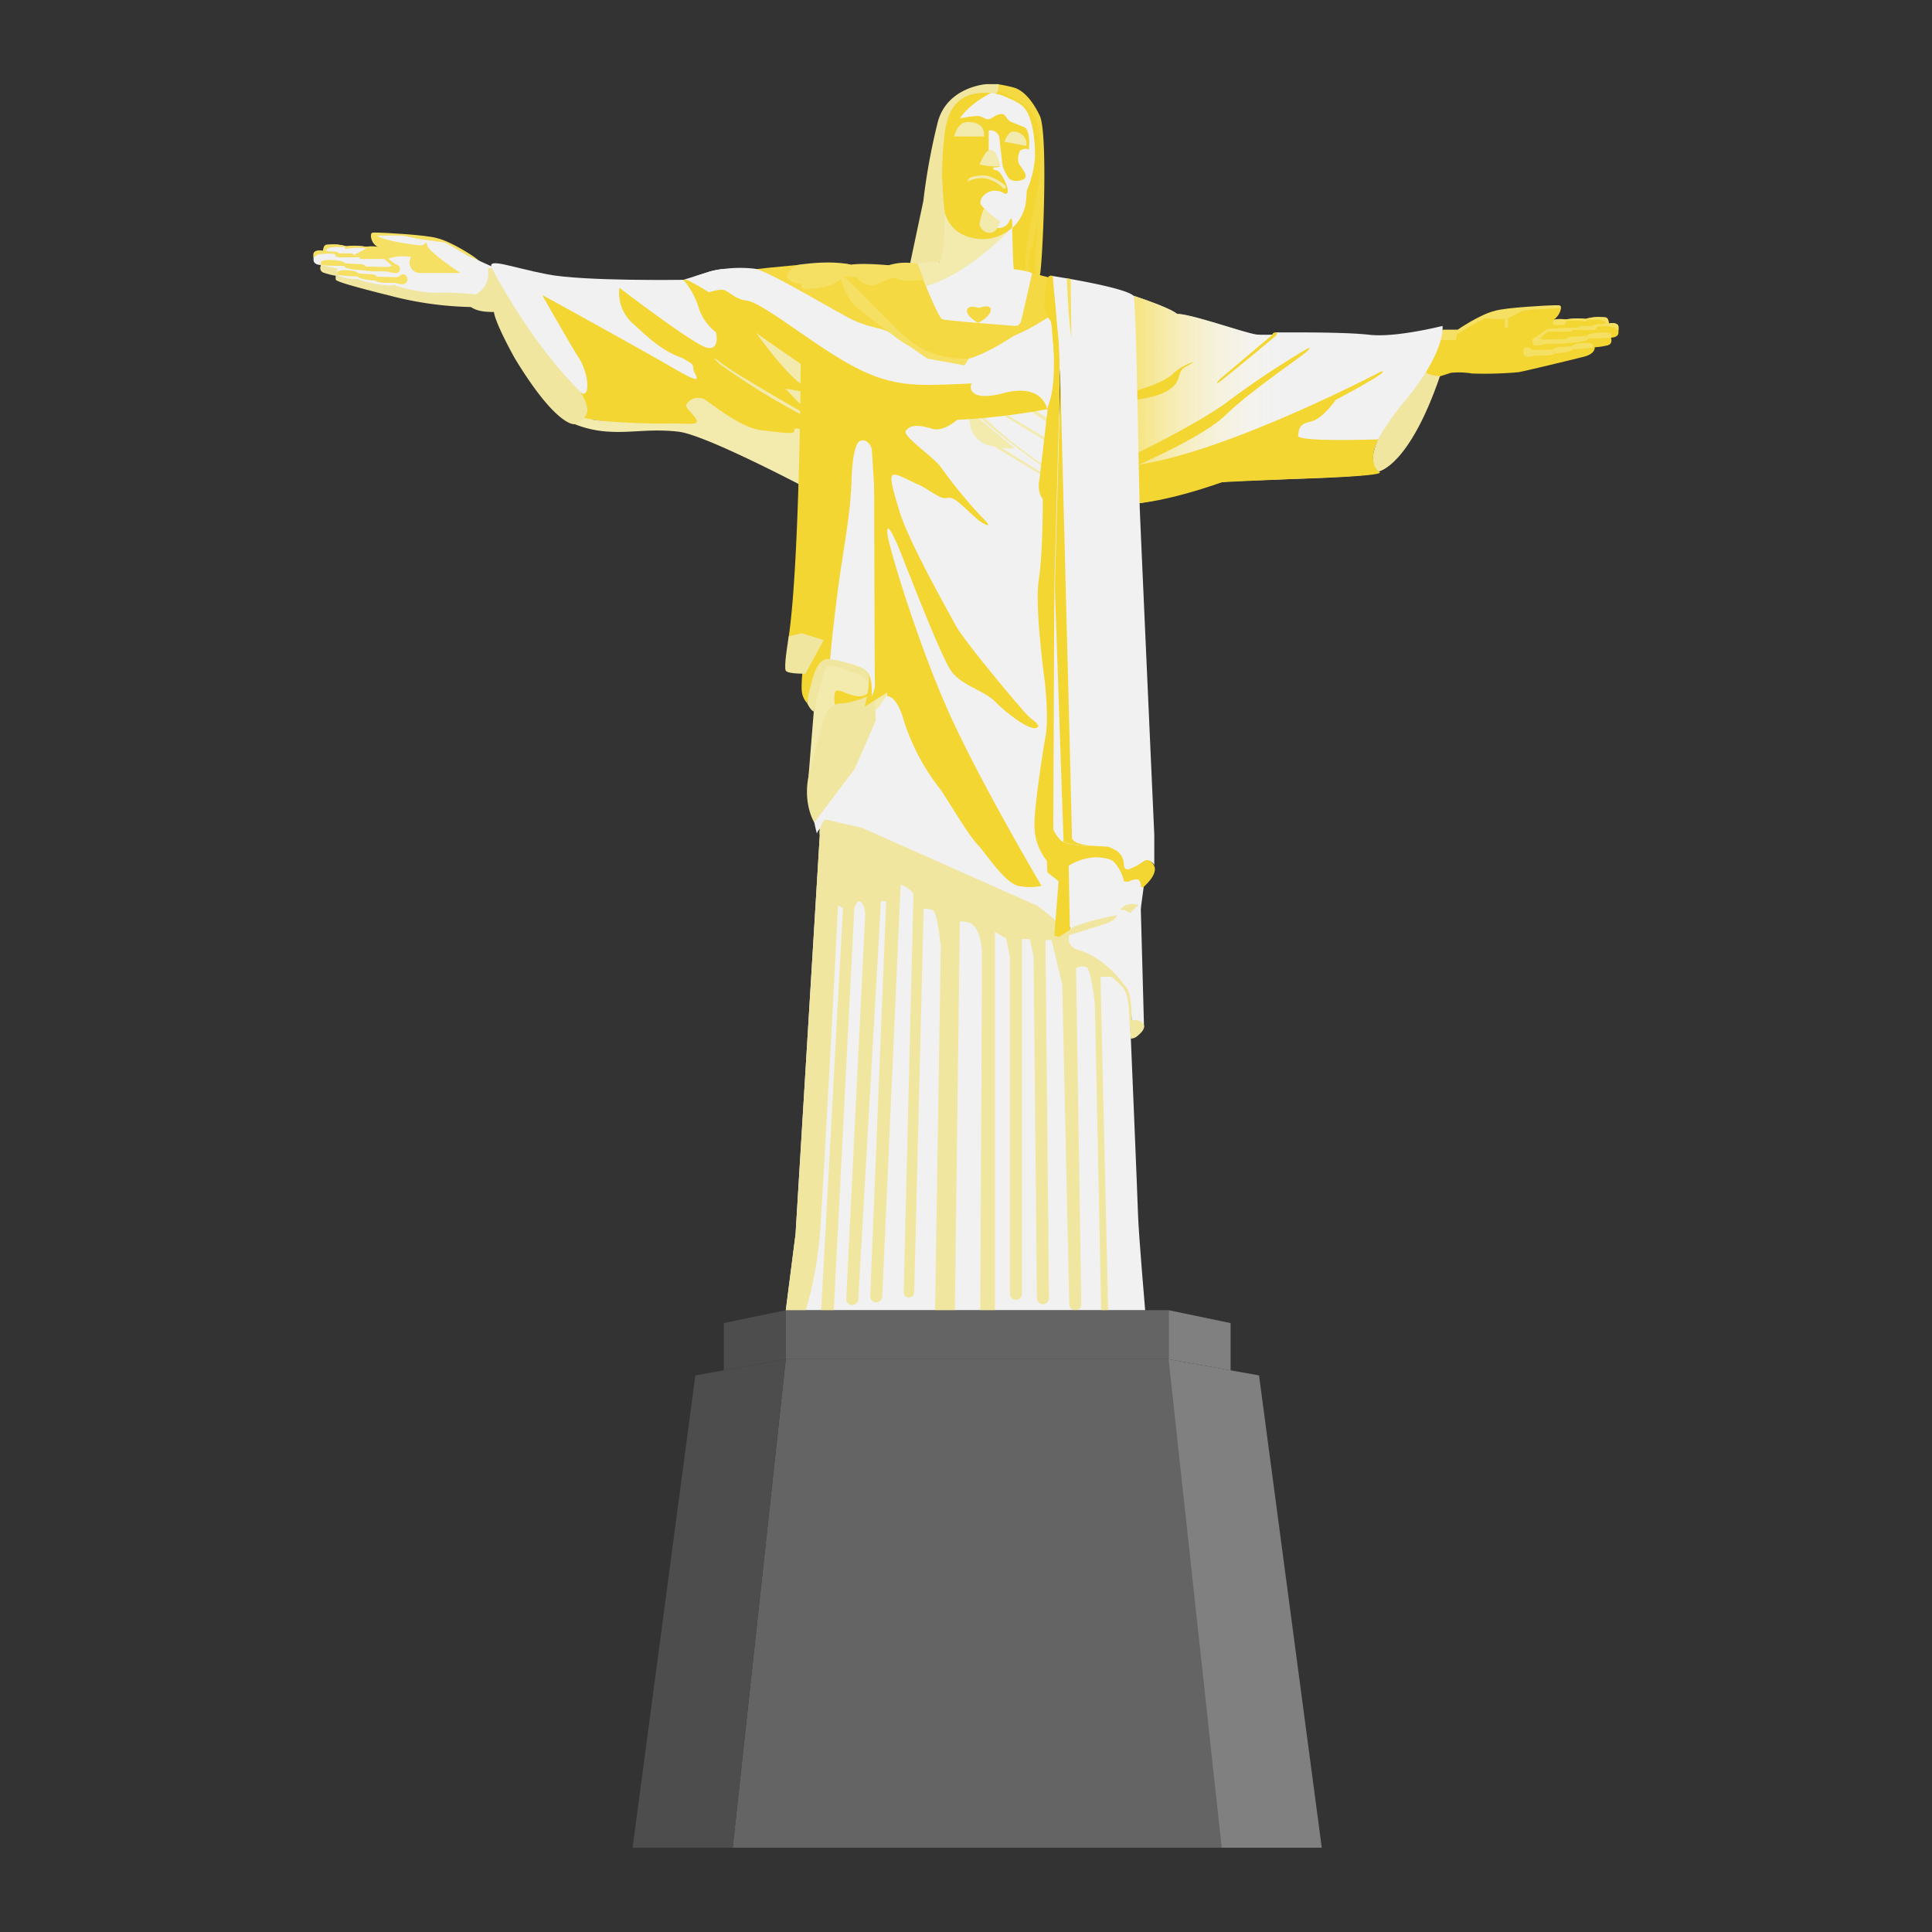 <svg id="Layer_1" data-name="Layer 1" xmlns="http://www.w3.org/2000/svg" xmlns:xlink="http://www.w3.org/1999/xlink" viewBox="0 0 460 460"><rect x="0" y="0" width="460" height="460" fill="#333333" stroke="none"/><defs><style>.cls-1{fill:#f4d942;}.cls-2{fill:#f3d632;}.cls-3{fill:#f1e6a0;}.cls-4{fill:#f6e063;}.cls-5{fill:#f1f1f1;}.cls-6{fill:#f3eaad;}.cls-7{fill:url(#linear-gradient);}.cls-8{fill:#646464;}.cls-9{fill:#4d4d4d;}.cls-10{fill:gray;}</style><linearGradient id="linear-gradient" x1="343.46" y1="95.2" x2="266.4" y2="95.2" gradientUnits="userSpaceOnUse"><stop offset="0.48" stop-color="#fff" stop-opacity="0"/><stop offset="1" stop-color="#f6e063"/></linearGradient></defs><title>rio</title><path class="cls-1" d="M236.72,22.43a22.71,22.71,0,0,1,6.61,2.74c1.88,1.53,2.69,7,2.69,7s.59,7.43-1.15,11.55-1.46,6.58-2,8A4.85,4.85,0,0,1,240.6,54a77.36,77.36,0,0,0,.47,10.72,4.52,4.52,0,0,0,3.23.35c.6.7,2.69.5,3.24.5s2.21-33.57,0-38.09-4.51-6.18-6.17-6.64-3.65-.78-3.65-.78Z"/><path class="cls-2" d="M244.28,65a37.75,37.75,0,0,1,1-11.5,63.94,63.94,0,0,0,2.33-15.38c.17-4.82,0-9.31-2.24-11.72-2.09-2.89-8.5-5.05-8.5-5.05V23l6.76,12.29L240.6,54,240,64.45Z"/><path class="cls-2" d="M246.88,52.55s.2,5-.46,7.45c0,1.59-.3,3.83.24,5s-1.16.61-1.16.61a9.07,9.07,0,0,1-.72-3.25,16.75,16.75,0,0,1,1.06-3.88A43.16,43.16,0,0,0,246.88,52.55Z"/><path class="cls-3" d="M216.57,63.31l7.76-1a42.42,42.42,0,0,0,.94-12.1c-.12-5.69-1.22-11.58-.27-16.43s2.76-9,5-10.14c2.37-.47,6-.79,7.35-1.52.41-.37.41-2.09.41-2.09H234.9s-9.34.57-11.61,9a148.8,148.8,0,0,0-3.45,18.83Z"/><path class="cls-4" d="M89.89,55.38c-1.26,0-1.56-.1-1.56.7,0,0,6,.19,8.28.49s3.13,1.88,5.52,2.07,3.24-.24,4.19-.11,8.49,4.15,8.49,4.15l-1.89-1.49s-5.25-3.62-8.84-4.48C101.63,55.92,91.15,55.38,89.89,55.38Z"/><path class="cls-5" d="M88.33,56.09a4.28,4.28,0,0,0,1.75,2.76,10.6,10.6,0,0,0-2.83-.07,19.66,19.66,0,0,0-4.82-.13,11,11,0,0,0-4.73-.31c-.79.24-.75,1.4-.75,1.4s-2.16-.31-2.3.79v1.34s-.14,1.17,1.78,1.23c-.14.48-.34,1.47.75,1.82a17.93,17.93,0,0,0,3.12.48s-.24,1.54,2.64,2.26S96.82,71,98.47,71.32a90.75,90.75,0,0,0,11.07.31,19.22,19.22,0,0,1,5-.17l2.62.84,2.28.53,2.43-1.06V69.6l-4.66-6.1-5.82-2.64L106,57.75l-6.17-.82s-3.7-.82-4.15-.84S88.33,56.09,88.33,56.09Z"/><polygon class="cls-4" points="101.72 58.42 101.72 60.7 100.96 60.7 100.96 58.2 101.72 58.42"/><path class="cls-4" d="M80.42,65.46a46.48,46.48,0,0,0,4.87.39c0,.75,4.3,1,4.3,1s-.16.49,2.63.49,2.19.16,2.94.29,1.56,0,1.76-.71A1.14,1.14,0,0,0,96,65.32c-.49-.16-.74.67-1.65.67s-4.39-.11-4.66-.11c0,0,.07-.51-1.29-.58s-3.1-.2-3.1-.2-.13-.76-3.39-.78C79.59,64.32,80.42,65.46,80.42,65.46Z"/><path class="cls-3" d="M136.75,101s-4.25.67-14.16-15.66c0,0-4.52-8-5-11.06-2.37,0-4-.22-5.49-1.18A82.16,82.16,0,0,1,93.2,70.49C83.73,68.12,80,67,79.95,66.57a2.57,2.57,0,0,1,0-.92,13.93,13.93,0,0,1-3.07-.81,1.21,1.21,0,0,1-.59-.7,1.87,1.87,0,0,1,.14-1l4,.81s-.45.93-.13,1.48,4,1.23,4.56.93a23.82,23.82,0,0,0,4.65,1.24s4.4.74,4.4.1c0,.54,6.38,2,9.54,2a77.13,77.13,0,0,1,10,.4c1-.89,3.31-2.27,2.72-6.23l.88-.08,10.54,10.51,10.63,17,3.21,6-.4,3.36Z"/><path class="cls-5" d="M162.72,66.62S139,67,130.34,65.32s-14.42-4.07-13.24-1.55,10.1,18.78,21.24,29.66,37.47,1.29,37.47,1.29l6.72-11.44Z"/><path class="cls-2" d="M162.72,66.62a18.74,18.74,0,0,1,3.61,6.58,11.94,11.94,0,0,0,4.15,5.91s1,4.21-2,3.72-21-14.32-21-14.32a9.72,9.72,0,0,0,2.91,8.25c3.72,3.32,6.86,6.67,12.25,8.55,1.73,1.19,2.42,1.15,2.45,2.53s3.75,4.77-5-.32-31-17.29-31-17.29,6.29,11.16,8.78,15.08,2.62,9.83.39,8.12c0,0,3,4.49.71,6,.79.87,29.58,3.35,29.58,3.35l26.08,7.68-.43-24Z"/><path class="cls-6" d="M178,76.39s8.83,13,13.59,15.6,2.73-5.49,2.73-5.49Z"/><polygon class="cls-6" points="192.17 93.42 186.97 92.53 191.54 97.23 192.17 93.42"/><path class="cls-6" d="M192.17,98.79S175.4,89.27,171.83,86.5s-.5.16-.5.16a167.92,167.92,0,0,0,20.5,12.61C192.94,99.27,192.17,98.79,192.17,98.79Z"/><path class="cls-6" d="M192.17,116.3s-24.07-12.74-30.58-13.51-11.2.3-16.35,0a25.65,25.65,0,0,1-8.49-1.83s1.81-.2,2.3-1.52c2.23,1,15.76,1.53,19.8,1.39s7.67.64,7-.83-3-3-2.37-3.77a3.25,3.25,0,0,1,4.81-.77c2.58,1.74,8.37,6.48,13.18,7s7.88,1.12,7.67,0,3.07.28,3.07.28Z"/><path class="cls-5" d="M194.5,198.49s.88-4.1,8,0,28.39,15.69,28.39,15.69l14.74,7.1a64,64,0,0,0,6.92,2.07s3.34-18.65,2.11-50.31-2.45-75.76-2.45-75.76a125,125,0,0,0-24.71,0c-11.64,1.43-18.79.41-18.79.41V160s-.31,5.94-2.35,7.3-7,1.36-8.42,3.91-4.76,13.36-4.68,18.37A36.34,36.34,0,0,0,194.5,198.49Z"/><path class="cls-6" d="M192.51,184.8l1.25-15.44,1.92-10.92,7.37-1s8.95,6.72,8.88,6.91-2.53,3.84-2.53,3.84Z"/><path class="cls-2" d="M198.76,167.78s-.46-3.18.48-3.35,1.58.47,2.91.85,2.95,1.07,4.66-.36-.46,2.38-.46,2.38Z"/><path class="cls-3" d="M193.89,195.85s-3.08-4.84-1.08-12.32,3.3-13,4.17-14.16a3.91,3.91,0,0,1,3.38-1.91c1.66,0,6.41-1.34,7.17-2.43s1,6.52,1,6.52l-5,11.47Z"/><path class="cls-3" d="M192.17,167.4s.82,1.79,1.6,2c.43-2,2.35-9.73,3-10.51s2.87-.09,4.26.52,4.47.87,5.47,3,2.64,5.13,1.76,1.61-1.41-5-1.41-5l-1.13-4.26-6.33.35-4,.54L192.17,162Z"/><path class="cls-1" d="M249.77,66.06l-4-1-27.27-2.15s-2.12-.73-6.91.26l-9-.12s-2.76-.86-13.51.12-10.5,1.13-10.5,1.13l32.66,15.94L222,85.32,229.66,87,248,78l2.5-3.74Z"/><path class="cls-2" d="M371.67,73.38a4.28,4.28,0,0,1-1.75,2.76,10.6,10.6,0,0,1,2.83-.07,19.66,19.66,0,0,1,4.82-.13,11,11,0,0,1,4.73-.31c.79.24.75,1.4.75,1.4s2.16-.31,2.3.79v1.34s.14,1.17-1.78,1.23c.14.48.34,1.47-.75,1.82a17.93,17.93,0,0,1-3.12.48s.24,1.54-2.64,2.26-13.88,3.39-15.52,3.67a90.75,90.75,0,0,1-11.07.31,19.22,19.22,0,0,0-5-.17l-2.62.84-2.28.53-2.43-1.06V86.9l5.48-7.18,5-1.56L354,75l6.17-.82s3.7-.82,4.15-.84S371.67,73.38,371.67,73.38Z"/><polygon class="cls-4" points="343.45 78.49 347.07 78.49 346.63 80.97 342.84 80.97 343.45 78.49"/><path class="cls-3" d="M328.26,112.26s7.21-1.17,14.58-22.67c-3.76-.35-3.26-1.14-3.26-1.14S321.83,107.84,328.26,112.26Z"/><path class="cls-5" d="M269.89,70.42s8.51,2.74,10.37,4.32c3.54,0,16.93,4.84,19.16,4.93a34.76,34.76,0,0,0,3.54,0s-.08-.57,1.61-.53,15.22-.15,21.49.57,17.39-2.11,17.39-2.11,1,5.84-8.91,17.82-8.17,15.3-6.27,16.83-33.84,2-37.26,2.52-13.27,4.35-21.11,5.18S269.89,70.42,269.89,70.42Z"/><path class="cls-7" d="M269.89,70.42s8.51,2.74,10.37,4.32c3.54,0,16.93,4.84,19.16,4.93a34.76,34.76,0,0,0,3.54,0s-.08-.57,1.61-.53,15.22-.15,21.49.57,17.39-2.11,17.39-2.11,1,5.84-8.91,17.82-8.17,15.3-6.27,16.83-33.84,2-37.26,2.52-13.27,4.35-21.11,5.18S269.89,70.42,269.89,70.42Z"/><path class="cls-2" d="M269.8,93.18s6.42-1.56,9.26-4a12.74,12.74,0,0,1,4.86-2.93s.68-.12-1.82,1.18c-1.68,1.05-1.07,2.94-2.48,4.31s-3.36,2.74-9.7,3.49A2.38,2.38,0,0,1,269.8,93.18Z"/><path class="cls-2" d="M269.17,108.65s16.82-8.05,23.7-13.45A210.49,210.49,0,0,1,311.27,83s1.39-.65-.27.82-13.58,9.52-19.19,15-22.17,12.45-22.17,12.45Z"/><path class="cls-2" d="M328.86,88.44s-35.89,18.87-57.73,22.2c-15.56,8.81,0,9.16,0,9.16s6.81-.41,19.87-5c9.75-.49,18-.79,18-.79s22.65-.64,19.22-1.73c-2.88-2.75-.08-7.67-.08-7.67s-19.28.7-19.07-.86.14-2.78,3-3.37,5.95-5.16,5.95-5.16S331.88,87.9,328.86,88.44Z"/><polygon class="cls-5" points="272.3 211.25 271.13 219.88 254.8 221.47 252.49 206.25 264.32 199.33 272.65 209.6 272.3 211.25"/><polygon class="cls-8" points="291.06 439.93 174.45 439.93 187.09 323.63 278.42 323.63 291.06 439.93"/><polygon class="cls-9" points="187.09 323.63 165.56 327.48 150.62 439.93 174.45 439.93 187.09 323.63"/><polygon class="cls-9" points="187.09 323.63 172.33 326.27 172.33 315.02 187.09 311.95 187.09 323.63"/><polygon class="cls-10" points="278.24 323.63 299.77 327.48 314.71 439.93 290.88 439.93 278.24 323.63"/><polygon class="cls-10" points="278.24 323.63 293 326.27 293 315.02 278.24 311.95 278.24 323.63"/><path class="cls-3" d="M267.8,235.76s-.57-.33-1.73.67-1.22-1.41-1.27-3.74S267.8,235.76,267.8,235.76Z"/><path class="cls-5" d="M162.72,66.62s39.93,29.29,46,31.06,43.5-.41,43.5-.41.23-17.47-1.22-22c-1.56-.22-3.46,2.12-9.59,4.68C235.81,83.6,231,85.83,228,85.83s-10.37-1.9-15.16-5.91c-2.68-2.34-5.13-1.23-11.15-4.46s-19-11-22-11.48a30.47,30.47,0,0,0-10.7.67C166.68,65.42,162.72,66.62,162.72,66.62Z"/><path class="cls-5" d="M195.19,198.81l-5.77,95L187.09,312h85.57s-1.57-18.27-1.7-22.79-1.86-45.5-1.86-45.5l1.2-9.58-23.15-18.36L205.23,197.1l-8.78-2S194.76,196.88,195.19,198.81Z"/><path class="cls-3" d="M265.2,232.16l-8-8.35-10.08-8.09L205.23,197.1l-8.78-2a4.72,4.72,0,0,0-1.26,3.71l-5.77,95L187.09,312l4,2.08s3.44-8.65,4.32-22.83,2.82-50.28,2.82-50.28l1.31-25.41,1.17.65-5.3,97.75,3,.15,5-97.9c.3-.92.8-1.91,1.48-1.47,1.19.76,1.1,3.21,1.1,3.21h0l-4.5,91.26a1.43,1.43,0,0,0,2.86.14l5.4-94.78H211l-3.8,94a1.43,1.43,0,1,0,2.86.13L214.43,211a1.37,1.37,0,0,0-.05-.33,5.22,5.22,0,0,1,3.11,2.21l-2.33,94.76a1.25,1.25,0,1,0,2.51.06l2.25-91.34a5.52,5.52,0,0,1,2.2.38c1.12.49,1.87,8.71,1.87,8.71L222.6,314h4.73l1.2-94.58a5,5,0,0,1,2.66.47c2.65,1.68,2.62,7.22,2.62,7.23L233.39,314h3.5V221.87l2.68,1.55.89,4.45v80.19a1.43,1.43,0,1,0,2.87,0V223.59h1.85l.91,4.15.79,81.34a1.43,1.43,0,1,0,2.87,0l-.8-82.56v-2.72h1.42l2.54,10.6,1.67,76.15a1.43,1.43,0,1,0,2.87,0l-1.24-80a2.66,2.66,0,0,1,2.48-.26c1.15.63,2,8.9,2,8.9h0l1.64,80,1.69,0-2-86.62h2.8Z"/><rect class="cls-8" x="187.09" y="311.95" width="91.15" height="11.68"/><path class="cls-3" d="M266,217.89s-11.79,2-13.33,4.88,6.45,6.54,6.45,6.54,6.16,2.69,8.66,6.45c1.12,1.92,1.12,7.13,1.12,7.13l.53,0,.49-4.87-1.34-4.63-7.38-5.4-4-4.15,7.58-3.43Z"/><path class="cls-5" d="M272.39,244.66l-.79-29s-3.64-.65-4.29.32L266,217.89s-.08,1.21-3.15,2.18l-8.25,2.59s-1,2.59,2.27,3.56,7.57,3.63,11.49,9.14c1.23,2.12,1.08,7.51,1.08,7.51Z"/><path class="cls-3" d="M269.24,247.3a2.62,2.62,0,0,0,1.74-.78c1-.84,2.07-2,.9-3.13-.56-.67-3-.5-3-.5Z"/><polygon class="cls-6" points="245.56 97.23 250.2 100.01 250.04 100.97 245.03 97.7 245.56 97.23"/><polygon class="cls-6" points="239.11 98.38 248.91 104.28 249.11 105.09 238.1 98.38 239.11 98.38"/><path class="cls-6" d="M234,99.1a110.35,110.35,0,0,0,14.74,11.82v.47a173.23,173.23,0,0,1-15.48-12Z"/><path class="cls-6" d="M230.87,98.79s-.74,4.9,3.73,7a24.14,24.14,0,0,0,7.08,1l-9.29-7.71Z"/><polygon class="cls-6" points="248.41 112.83 237.71 106.14 235.65 105.68 248.41 113.38 248.41 112.83"/><path class="cls-3" d="M266.84,216.66a2.72,2.72,0,0,1,2.07.67.21.21,0,0,0,.32,0,6.68,6.68,0,0,1,1.9-1.78,4,4,0,0,0-3.17,0C266.59,216.34,266.84,216.66,266.84,216.66Z"/><path class="cls-5" d="M250.2,65.65s17.42,2.65,19.69,4.77c.68.76,1.19,43.65,1.53,51.83s3.41,76.52,3.41,76.52V206a1.83,1.83,0,0,0-2.5-.85c-1.6,1.18-2.94,2.29-4.08,1.91s0-2.67-2-4.28-5.08-1.27-6.12-1.18-5.6-.21-7.15-1.16a5.55,5.55,0,0,1-2.1-3l.25-57.65s1.34-40.18,1.34-48.59C252.05,82.67,250.2,65.65,250.2,65.65Z"/><path class="cls-4" d="M254,66.27s.34,9.65,1.09,14.08l-.15-13.92Z"/><path class="cls-2" d="M253.23,200.44l-2.08-60.58,1.34-48.59L254.67,176l.56,23.43s-.16,1.33,3.76,1.84A13.12,13.12,0,0,1,253.23,200.44Z"/><path class="cls-2" d="M250.2,65.65a28.24,28.24,0,0,0-1.4,6.19c0,2,.57,3.86,1.4,3.86,0,0,2.06,14.67-.7,21.18-.7,6.22-2,17.24-2,17.24s-.72,2.79.79,4.72c0,3.08-.05,13.23-1,19.53s1.46,23.82,1.46,23.82,1,8.58.23,12.88-2.95,18.46-2.66,22a13.18,13.18,0,0,0,2.93,7.87l.14,2.79,2.65,2.07-1,12.95,1,.36,2.7-1.66-.3-15.33a13.55,13.55,0,0,1,6.34-2c3.24,0,4.36,1,4.36,1a10.58,10.58,0,0,1,2.5,4.77h1.15a3.62,3.62,0,0,1,2-.51c.89.17.89,1.87.89,1.87h.51s3.78-3.11,2.53-5.24-2.5-.85-2.5-.85-3.21,2.13-4,1.8c-.5-.14-.55-.53-.64-1.13a3.85,3.85,0,0,0-1.81-3.31c-1.75-1-2.16-.94-2.16-.94l-4.73-.26a13,13,0,0,1-5.77-.89c-1.15-.47-2.33-2.93-2.33-2.93l.25-57.65,1.34-48.59S251.65,69.81,250.2,65.65Z"/><path class="cls-2" d="M303,79.67,290.49,90.22s-1.39,1.49-.36.87S303.72,80,303.72,80s.74-.9,0-.85S303,79.67,303,79.67Z"/><path class="cls-4" d="M347.07,78.49s5.25-3.62,8.84-4.48c2.47-.79,12.95-1.33,14.2-1.33s1.56-.1,1.56.7c0,0-6,.19-8.28.49s-3.13,1.88-5.52,2.07-3.24-.24-4.19-.11-6.8,3.78-6.8,3.78Z"/><path class="cls-2" d="M190.65,86.5s-.27,49.88-3.06,66.39c0,0-.33-.76,2.58-1.06s4.14,1.06,4.14,1.06-1.76-.91-2.38,1.62-1.29,8.05-1,10.28a5,5,0,0,0,1.22,2.61s1.07-6.67,2.68-9.05,3.53-1.15,4.6-1,5.83,1.3,7.06,2.65-.61,8.25-.61,8.25l5.37-3.38-1.69-68.73Z"/><polygon class="cls-4" points="358.28 75.72 358.28 78 359.04 78 359.04 75.5 358.28 75.72"/><path class="cls-4" d="M379.23,82.76a46.48,46.48,0,0,1-4.87.39c0,.75-4.3,1-4.3,1s.16.49-2.63.49-2.19.16-2.94.29-1.56,0-1.76-.71a1.14,1.14,0,0,1,.87-1.56c.49-.16.74.67,1.65.67s4.39-.11,4.66-.11c0,0-.07-.51,1.29-.58s3.1-.2,3.1-.2.13-.76,3.39-.78C380.06,81.62,379.23,82.76,379.23,82.76Z"/><path class="cls-4" d="M383.57,80.39s-2.37.23-5.54.19c.28.88-4.86,1.08-4.86,1.08a15.75,15.75,0,0,1-3.24.21c-3.15,0-2.24.18-3.1.31s-1.71.26-1.94-.45,0-1.25,1-1.56c.55-.16.83.67,1.86.67s5-.11,5.26-.11c0,0-.08-.51,1.46-.58s3.5-.2,3.5-.2.15-.76,3.83-.78C384.44,79.17,383.57,80.39,383.57,80.39Z"/><path class="cls-4" d="M365.86,80.17l2.41-1.79a58.62,58.62,0,0,1,7.45-.33.91.91,0,0,1,.76-.43h2.89s-.13-.43,1.35-.43,1.58-.23,1.58-.23.36-1-3.48-.83c-1.94,0-1.24-.21-1.24-.21a10.09,10.09,0,0,1,3.28-.44c1.45.13,2-.33,2.2,1.54,1.18-.29,2.3,0,2.3.79v.85a5.22,5.22,0,0,1-.82-.62c-.43-.39-3.87-.49-4.27-.23s.26.75-1.35.75-2.46,0-2.46,0-2.2-.1-2.2.1.46.3-1.35.3h-4.4l-2.1,1.79Z"/><path class="cls-2" d="M249.32,75.69s.88-.7,1.17,2.69c0,3.82,2,11-1.17,19.05,2.33.94,2.87-.16,2.87-.16s.65-19-1.22-22C250.91,75,249.32,75.69,249.32,75.69Z"/><path class="cls-2" d="M249.32,97.43s-1-6.58-11-3.66c-7.68,1.77-7.37-1.61-7.07-2.15s.77-.23-8.45,0-14.75-1.31-23.2-6.45S181.17,72,177.79,71.57s-4.37-2.71-6.07-2.58a11.07,11.07,0,0,0-2.91.61s-5-3.09-5.55-3l-.55.06s34.31,25.67,46,31.06S249.32,97.43,249.32,97.43Z"/><path class="cls-4" d="M369.91,76.14a6.7,6.7,0,0,1,2.83-.07,15.72,15.72,0,0,1,4.82-.13s.76.75-.11.61a14.73,14.73,0,0,0-4.68-.1.58.58,0,0,1-.49.85,8,8,0,0,1-2.37,0C369.55,77.1,369.91,76.14,369.91,76.14Z"/><path class="cls-5" d="M169.19,64.59a19.84,19.84,0,0,1,2.55-.51c2.22-.13,4.05,2.46,4.05,2.46a4.31,4.31,0,0,1-2.77-.67c-1.49-.9-1.58-1.14-2.08-1.17a13.31,13.31,0,0,0-1.5.08s2.19,1,2.34,1.41-2-.7-2.75-.74-3.86.42-3.86.42Z"/><path class="cls-5" d="M223.71,62.46a14.71,14.71,0,0,0-5.19.44c1,3,4.82,12.74,5.85,13.11s17,1.56,17,1.56a1.43,1.43,0,0,0,1.7-1c.37-1.26,2.67-11.56,2.67-11.56a18.06,18.06,0,0,0-4.37-.89c-.22-1.76-.37-10.08-.37-10.08L225,51S225.12,60.83,223.71,62.46Z"/><path class="cls-2" d="M250.17,76.38a6.8,6.8,0,0,1-1.51-3.07c-.06-2.34.41-6.59,1-7.45.65-.52,1,0,1,0l1,12.08Z"/><path class="cls-5" d="M204.52,105.13s-1.53.89-1.78,9.31-2,16.32-3.31,26.52-1.79,16-1.79,16,7.48,1.27,8.88,3.08,1,5.78,1,5.78a7.31,7.31,0,0,0,.8-2.66c-.1-.85-.19-51.69-.19-51.69s.18-4.7-1.47-6.08A1.64,1.64,0,0,0,204.52,105.13Z"/><path class="cls-3" d="M187.59,152.89s-1,6-.5,6.8,4.68.72,4.68.72l4.35-8-5.2-1.65-3.1.72Z"/><path class="cls-2" d="M211.27,165.78s2.11-.33,3.8,5.37a51.58,51.58,0,0,0,9,17c3.74,5.84,6.82,11,8.73,13s6.48,9.13,9.66,9.77a13.14,13.14,0,0,0,5.52,0S233.23,186,225.8,169.37s-14.4-39.77-14.53-42.43,1.15,0,2.32,2.55S224,156.63,226.65,160s7.54,4.32,10.3,7.08,7.75,6.58,9.56,6.26-.32-1.59-1.7-2.87S229.62,152.74,227.6,149s-11.15-19.86-13.38-27.08-2.44-8.92-1.27-8.92,4.25,1.81,5.63,2.34,4.1,2.55,5.5,3.08,1.83-.42,3.42.64,4.88,4.57,6.37,5.42,2.34,1-.32-1.59a115.74,115.74,0,0,1-9.47-11.57c-2-2.76-9.43-7.54-8.37-8.81s2.65-1.49,6.26-.42,8.18-4.28,8.18-4.28H207Z"/><path class="cls-4" d="M109.61,65s-7.66-5.09-7.9-6.57-.41.09-1.57,0S91,57.31,89.81,56.08s-1.48,0-1.48,0a3,3,0,0,0,1.75,2.76c-.57.46-2.87.31-2.87.31l-2.95,1.6,3.85.44,4.18.45a10.9,10.9,0,0,1,5.58-.45A2.51,2.51,0,0,0,99.8,65C101,65,109.61,65,109.61,65Z"/><path class="cls-4" d="M94.14,62.87l-2.41-1.79a58.61,58.61,0,0,0-7.45-.33.91.91,0,0,0-.76-.43H80.63s.13-.43-1.35-.43-1.58-.23-1.58-.23-.36-1,3.48-.83a9.79,9.79,0,0,0,1.11-.06c-.17.21-.38.56.24.47a14.73,14.73,0,0,1,4.68-.1.58.58,0,0,0,.49.85,8,8,0,0,0,2.37,0c.36-.2,0-1.16,0-1.16a6.7,6.7,0,0,0-2.83-.07,15.72,15.72,0,0,0-4.82-.13,10.09,10.09,0,0,0-3.28-.44c-1.45.13-2-.33-2.2,1.54-1.18-.29-2.3,0-2.3.79v.85a5.22,5.22,0,0,0,.82-.62c.43-.39,3.87-.49,4.27-.23s-.26.75,1.35.75,2.46,0,2.46,0,2.2-.1,2.2.1-.46.3,1.35.3h4.4l1.82,1.55a1.75,1.75,0,0,1-1,.35c-1,0-5-.11-5.26-.11,0,0,.08-.51-1.46-.58s-3.5-.2-3.5-.2-.15-.76-3.83-.78c-2.67,0-1.79,1.22-1.79,1.22s2.37.23,5.54.19c-.28.88,4.86,1.08,4.86,1.08a15.75,15.75,0,0,0,3.24.21c3.15,0,2.24.18,3.1.31s1.71.26,1.94-.45S95.15,63.19,94.14,62.87Z"/><path class="cls-6" d="M241.05,54.09s-10.45,11.36-20.58,14c-.81-2.08-1.94-5.15-1.94-5.15s3.69-1.13,5.19-.44C225,60,225,51,225,51Z"/><path class="cls-5" d="M246.45,37c0-3.93-.67-9.87-3.12-11.87a12.32,12.32,0,0,0-3.26-1.76A10.09,10.09,0,0,0,236,22.19a10.23,10.23,0,0,0-10.91,9.42l-.75,10.15s0,.06,0,.1c.05,3,.51,6.05.71,9.08.1.25.2.51.28.77a10.16,10.16,0,0,0,19-4.23l.16-2.13h0A24.33,24.33,0,0,0,246.45,37Z"/><path class="cls-2" d="M244.11,30.42c-.55-.33-1.87-.77-3.29-1.37s-1.21-2.14-2.69-1.87-1.85,1.1-2.74,1.21-1.54-.82-2.7-.77c-.9,0-3.13.38-4.1.53,2.41-3.69,7.39-6,7.39-6-8.79-.73-10.36,5.2-11,9.13a99.89,99.89,0,0,0-.7,10.44s.32,7.12.73,9.18c1.09,3.07,3.26,5.46,8,6a10.42,10.42,0,0,0,8-2.71s.13-3.42-.68-1.57a2.74,2.74,0,0,1-3,1.63c-.22-.15-.22-.74.74-1.48a19,19,0,0,1-4.59-4.11c0-.1-.46-1.44,1.46-2.71A3.92,3.92,0,0,1,239,46s.95.53.95-.59-1.59-4.74-2.8-4.91-.46-.66-.46-.66,1.34,0,1.34-.28-.82-3.56-1.87-3.73h-.76V31.08a2.12,2.12,0,0,1,2.57,2c.27,2.42.71,6.15.71,6.15a9.56,9.56,0,0,0,1.54,3.24c.93,1,3.24.6,3.79,0s-.05-1.59-1.14-3.07,0-3.54,0-3.55c.84-.44,1.61-.62,2.08-.18C245.32,32.61,244.66,30.75,244.11,30.42Z"/><path class="cls-6" d="M227.2,32.5s.66-3.62,3.46-3.46,3.68,1.26,3.68,3.46Z"/><path class="cls-6" d="M239.17,33.77s.77-3,2.8-2.36a3,3,0,0,1,2.42,3.35C242.52,34.37,239.17,33.77,239.17,33.77Z"/><path class="cls-6" d="M233.21,39.13s1.42-3.27,2.18-3.27h.76s1.37.19,1.87,3.73A14.3,14.3,0,0,1,233.21,39.13Z"/><path class="cls-6" d="M230.35,43.23a7.72,7.72,0,0,1,4-.81,8.56,8.56,0,0,1,4.42,2.29c.44.57,1.18.07.27-.81a11.52,11.52,0,0,0-4.13-2.09,9.89,9.89,0,0,0-3.65.37A1.32,1.32,0,0,0,230.35,43.23Z"/><path class="cls-4" d="M189.87,63.09s-2.44,1.19-2.44,2.71,3.48,1.84,3.48,1.84-.45,1.26.91,1.19,7-.21,8.91-3c2.2.13,3.18.15,3.18.15s2.27,2.89,5,1.66,3.85-1.91,5.06-1.16,5.95.12,5.95.12l-1.38-3.7a12.89,12.89,0,0,0-6.91.26s-6.48-.62-9-.12C202.59,63,198.21,61.82,189.87,63.09Z"/><path class="cls-4" d="M230.69,85.39s-8.42.68-14.61-4.73-14-14.39-15.36-14.83.71,4.8,2.59,6.68A89.5,89.5,0,0,0,211.57,79l9.22,6.38L229.66,87Z"/><path class="cls-1" d="M232.87,76.9s-2.94-1.71-2.63-3.09,2.85-.49,2.85-.49,2.85-1.11,2.8.49S232.87,76.9,232.87,76.9Z"/><path class="cls-6" d="M234.27,49.65l3.8,3.2s-.48,2.13-1.94,2.54a2.5,2.5,0,0,1-2.92-2.06A16.63,16.63,0,0,1,234.27,49.65Z"/></svg>